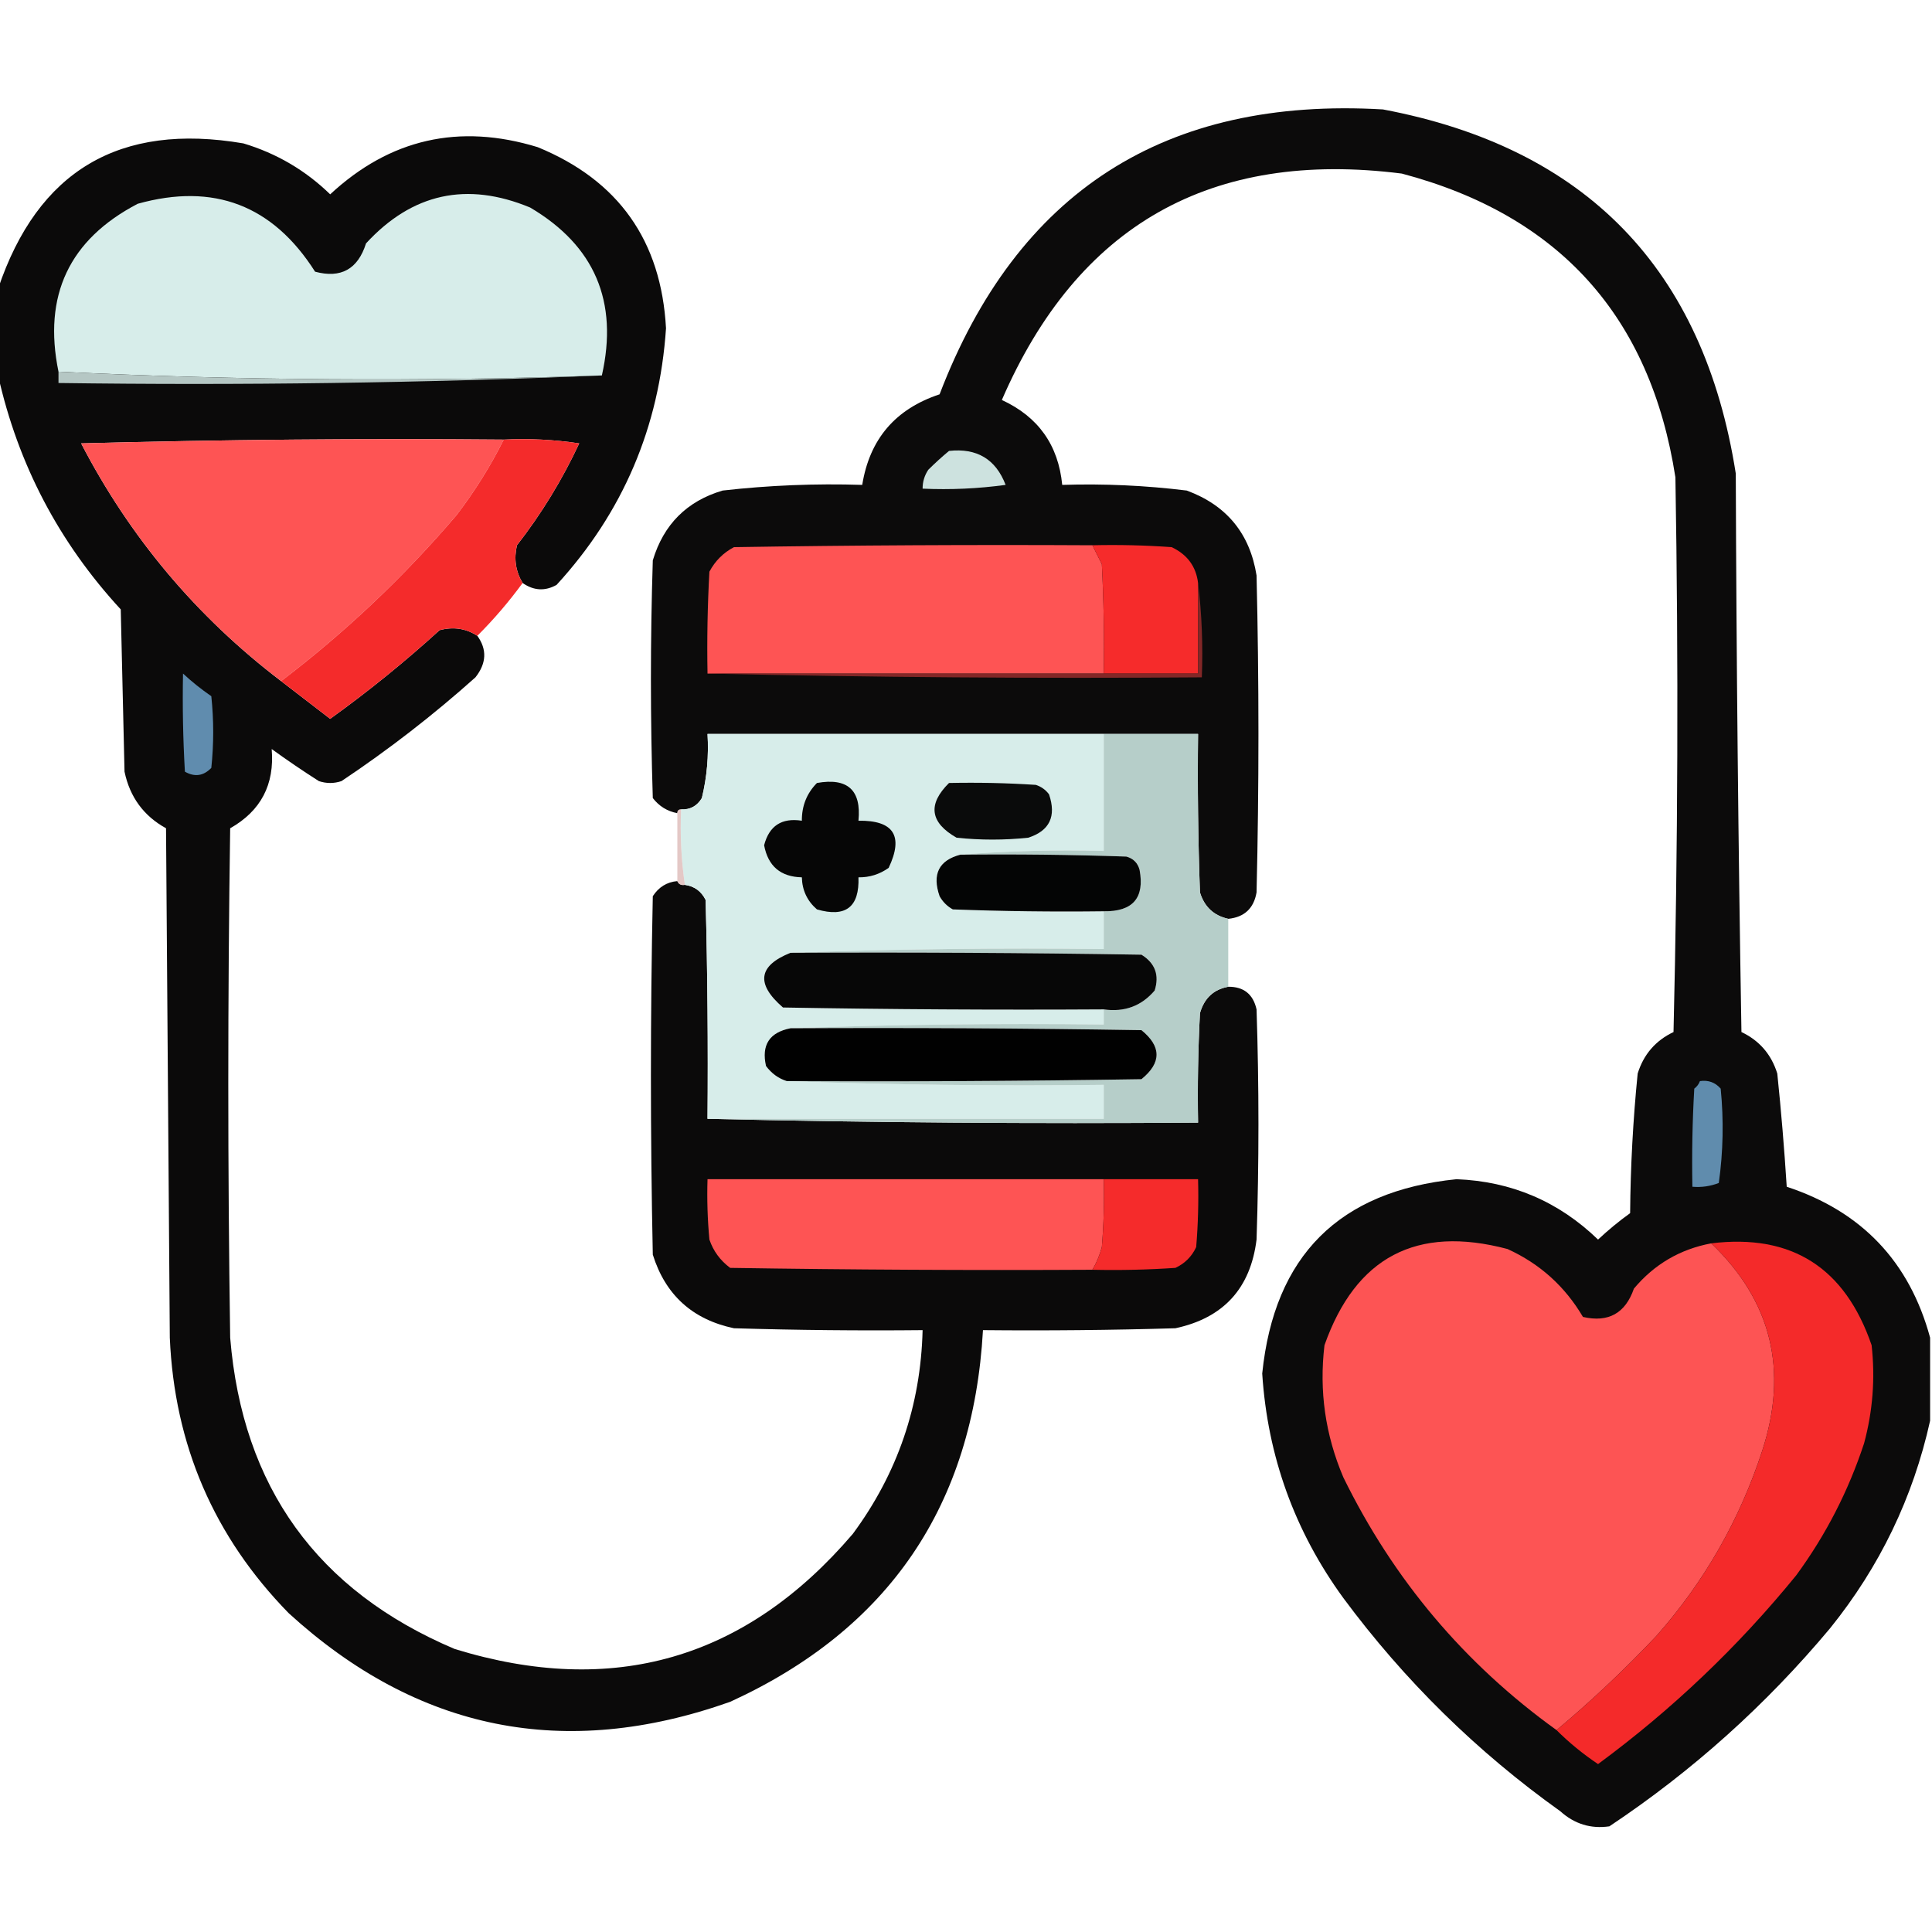 <?xml version="1.0" encoding="UTF-8"?>
<!DOCTYPE svg PUBLIC "-//W3C//DTD SVG 1.1//EN" "http://www.w3.org/Graphics/SVG/1.1/DTD/svg11.dtd">
<svg xmlns="http://www.w3.org/2000/svg" version="1.1" width="512px" height="512px" style="shape-rendering:geometricPrecision; text-rendering:geometricPrecision; image-rendering:optimizeQuality; fill-rule:evenodd; clip-rule:evenodd" xmlns:xlink="http://www.w3.org/1999/xlink">
<g><path style="opacity:0.954" fill="#020101" d="M 511.5,354.5 C 511.5,361.833 511.5,369.167 511.5,376.5C 506.988,396.859 498.155,415.192 485,431.5C 467.988,451.849 448.488,469.349 426.5,484C 421.581,484.714 417.247,483.381 413.5,480C 391.374,464.207 372.207,445.374 356,423.5C 343.093,405.78 335.926,385.947 334.5,364C 337.699,332.801 354.866,315.634 386,312.5C 400.552,313.071 413.052,318.405 423.5,328.5C 426.188,325.978 429.021,323.644 432,321.5C 432.105,309.119 432.772,296.786 434,284.5C 435.573,279.429 438.74,275.762 443.5,273.5C 444.667,224.503 444.833,175.503 444,126.5C 437.378,83.878 413.212,57.045 371.5,46C 320.948,39.599 285.614,59.599 265.5,106C 275.138,110.443 280.471,117.943 281.5,128.5C 292.549,128.15 303.549,128.65 314.5,130C 325.065,133.897 331.231,141.397 333,152.5C 333.667,180.5 333.667,208.5 333,236.5C 332.267,240.733 329.767,243.067 325.5,243.5C 321.671,242.657 319.171,240.323 318,236.5C 317.5,222.504 317.333,208.504 317.5,194.5C 309.167,194.5 300.833,194.5 292.5,194.5C 257.5,194.5 222.5,194.5 187.5,194.5C 187.851,200.262 187.351,205.928 186,211.5C 184.736,213.607 182.903,214.607 180.5,214.5C 179.833,214.5 179.5,214.833 179.5,215.5C 176.845,214.999 174.678,213.666 173,211.5C 172.333,190.5 172.333,169.5 173,148.5C 175.868,138.965 182.035,132.798 191.5,130C 203.78,128.606 216.114,128.106 228.5,128.5C 230.449,116.38 237.283,108.38 249,104.5C 269.564,50.781 308.731,25.614 366.5,29C 420.329,39.163 451.496,71.33 460,125.5C 460.167,174.837 460.667,224.17 461.5,273.5C 466.26,275.762 469.427,279.429 471,284.5C 472.033,294.47 472.866,304.47 473.5,314.5C 493.372,321.038 506.039,334.371 511.5,354.5 Z"/></g>
<g><path style="opacity:0.959" fill="#020101" d="M 138.5,154.5 C 136.657,151.436 136.157,148.103 137,144.5C 143.492,136.16 148.992,127.16 153.5,117.5C 146.866,116.503 140.2,116.17 133.5,116.5C 96.161,116.167 58.827,116.5 21.5,117.5C 34.45,142.452 52.117,163.452 74.5,180.5C 78.791,183.778 83.124,187.112 87.5,190.5C 97.601,183.235 107.268,175.402 116.5,167C 120.149,166.037 123.482,166.537 126.5,168.5C 129.101,172.11 128.934,175.777 126,179.5C 114.799,189.513 102.966,198.68 90.5,207C 88.5,207.667 86.5,207.667 84.5,207C 80.247,204.29 76.08,201.457 72,198.5C 72.8,207.901 69.134,214.901 61,219.5C 60.333,264.5 60.333,309.5 61,354.5C 64.249,394.066 84.083,421.566 120.5,437C 162.452,449.901 197.619,439.734 226,406.5C 237.838,390.486 244.005,372.486 244.5,352.5C 227.83,352.667 211.163,352.5 194.5,352C 183.509,349.674 176.342,343.174 173,332.5C 172.333,300.833 172.333,269.167 173,237.5C 174.571,235.077 176.737,233.744 179.5,233.5C 179.842,234.338 180.508,234.672 181.5,234.5C 184.019,234.848 185.853,236.181 187,238.5C 187.5,257.83 187.667,277.164 187.5,296.5C 230.663,297.499 273.997,297.832 317.5,297.5C 317.334,287.828 317.5,278.161 318,268.5C 319.124,264.538 321.624,262.205 325.5,261.5C 329.597,261.469 332.097,263.469 333,267.5C 333.667,287.833 333.667,308.167 333,328.5C 331.4,341.433 324.233,349.267 311.5,352C 294.503,352.5 277.503,352.667 260.5,352.5C 257.888,398.927 235.555,431.761 193.5,451C 149.668,466.534 110.668,458.7 76.5,427.5C 56.719,407.261 46.219,382.928 45,354.5C 44.667,309.5 44.333,264.5 44,219.5C 38.077,216.232 34.41,211.232 33,204.5C 32.667,190.167 32.333,175.833 32,161.5C 15.61,143.719 4.776,123.052 -0.5,99.5C -0.5,91.833 -0.5,84.167 -0.5,76.5C 10.02,45.228 31.687,32.395 64.5,38C 73.297,40.642 80.963,45.142 87.5,51.5C 103.341,36.791 121.674,32.625 142.5,39C 163.902,47.784 175.235,63.784 176.5,87C 174.746,113.161 165.079,135.827 147.5,155C 144.444,156.715 141.444,156.548 138.5,154.5 Z"/></g>
<g><path style="opacity:1" fill="#d7edea" d="M 159.5,99.5 C 111.354,101.164 63.354,100.83 15.5,98.5C 11.351,78.301 18.351,63.468 36.5,54C 56.643,48.38 72.31,54.38 83.5,72C 90.343,73.839 94.843,71.339 97,64.5C 109.236,51.204 123.736,48.037 140.5,55C 157.596,65.095 163.93,79.928 159.5,99.5 Z"/></g>
<g><path style="opacity:1" fill="#b5c7c4" d="M 15.5,98.5 C 63.354,100.83 111.354,101.164 159.5,99.5C 111.845,101.495 63.845,102.162 15.5,101.5C 15.5,100.5 15.5,99.5 15.5,98.5 Z"/></g>
<g><path style="opacity:1" fill="#fe5454" d="M 133.5,116.5 C 129.98,123.531 125.814,130.197 121,136.5C 107.027,152.881 91.527,167.548 74.5,180.5C 52.117,163.452 34.45,142.452 21.5,117.5C 58.827,116.5 96.161,116.167 133.5,116.5 Z"/></g>
<g><path style="opacity:1" fill="#f42b2b" d="M 133.5,116.5 C 140.2,116.17 146.866,116.503 153.5,117.5C 148.992,127.16 143.492,136.16 137,144.5C 136.157,148.103 136.657,151.436 138.5,154.5C 134.874,159.461 130.874,164.128 126.5,168.5C 123.482,166.537 120.149,166.037 116.5,167C 107.268,175.402 97.601,183.235 87.5,190.5C 83.124,187.112 78.791,183.778 74.5,180.5C 91.527,167.548 107.027,152.881 121,136.5C 125.814,130.197 129.98,123.531 133.5,116.5 Z"/></g>
<g><path style="opacity:1" fill="#cde2df" d="M 251.5,119.5 C 258.887,118.688 263.887,121.688 266.5,128.5C 259.197,129.497 251.863,129.831 244.5,129.5C 244.491,127.692 244.991,126.025 246,124.5C 247.812,122.7 249.645,121.033 251.5,119.5 Z"/></g>
<g><path style="opacity:1" fill="#fe5454" d="M 289.5,144.5 C 290.32,146.14 291.153,147.807 292,149.5C 292.5,159.161 292.666,168.828 292.5,178.5C 257.5,178.5 222.5,178.5 187.5,178.5C 187.334,169.494 187.5,160.494 188,151.5C 189.5,148.667 191.667,146.5 194.5,145C 226.165,144.5 257.832,144.333 289.5,144.5 Z"/></g>
<g><path style="opacity:1" fill="#f62b2b" d="M 289.5,144.5 C 296.508,144.334 303.508,144.5 310.5,145C 314.643,146.957 316.976,150.124 317.5,154.5C 317.5,162.5 317.5,170.5 317.5,178.5C 309.167,178.5 300.833,178.5 292.5,178.5C 292.666,168.828 292.5,159.161 292,149.5C 291.153,147.807 290.32,146.14 289.5,144.5 Z"/></g>
<g><path style="opacity:1" fill="#832727" d="M 317.5,154.5 C 318.493,162.65 318.826,170.983 318.5,179.5C 274.663,179.832 230.997,179.499 187.5,178.5C 222.5,178.5 257.5,178.5 292.5,178.5C 300.833,178.5 309.167,178.5 317.5,178.5C 317.5,170.5 317.5,162.5 317.5,154.5 Z"/></g>
<g><path style="opacity:1" fill="#608cae" d="M 48.5,178.5 C 50.837,180.666 53.337,182.666 56,184.5C 56.667,190.833 56.667,197.167 56,203.5C 53.925,205.648 51.592,205.982 49,204.5C 48.5,195.84 48.334,187.173 48.5,178.5 Z"/></g>
<g><path style="opacity:1" fill="#d7edea" d="M 292.5,194.5 C 292.5,204.833 292.5,215.167 292.5,225.5C 279.656,225.171 266.989,225.505 254.5,226.5C 248.808,228.002 246.975,231.668 249,237.5C 249.833,239 251,240.167 252.5,241C 265.829,241.5 279.163,241.667 292.5,241.5C 292.5,244.833 292.5,248.167 292.5,251.5C 264.662,251.169 236.995,251.502 209.5,252.5C 200.924,255.916 200.257,260.75 207.5,267C 235.831,267.5 264.165,267.667 292.5,267.5C 292.5,268.833 292.5,270.167 292.5,271.5C 264.662,271.169 236.995,271.502 209.5,272.5C 203.913,273.591 201.746,276.924 203,282.5C 204.451,284.464 206.284,285.797 208.5,286.5C 236.328,287.498 264.328,287.831 292.5,287.5C 292.5,290.5 292.5,293.5 292.5,296.5C 257.5,296.5 222.5,296.5 187.5,296.5C 187.667,277.164 187.5,257.83 187,238.5C 185.853,236.181 184.019,234.848 181.5,234.5C 180.54,227.922 180.207,221.255 180.5,214.5C 182.903,214.607 184.736,213.607 186,211.5C 187.351,205.928 187.851,200.262 187.5,194.5C 222.5,194.5 257.5,194.5 292.5,194.5 Z"/></g>
<g><path style="opacity:1" fill="#b6cec9" d="M 292.5,194.5 C 300.833,194.5 309.167,194.5 317.5,194.5C 317.333,208.504 317.5,222.504 318,236.5C 319.171,240.323 321.671,242.657 325.5,243.5C 325.5,249.5 325.5,255.5 325.5,261.5C 321.624,262.205 319.124,264.538 318,268.5C 317.5,278.161 317.334,287.828 317.5,297.5C 273.997,297.832 230.663,297.499 187.5,296.5C 222.5,296.5 257.5,296.5 292.5,296.5C 292.5,293.5 292.5,290.5 292.5,287.5C 264.328,287.831 236.328,287.498 208.5,286.5C 239.835,286.667 271.168,286.5 302.5,286C 307.833,281.667 307.833,277.333 302.5,273C 271.502,272.5 240.502,272.333 209.5,272.5C 236.995,271.502 264.662,271.169 292.5,271.5C 292.5,270.167 292.5,268.833 292.5,267.5C 298.008,268.278 302.508,266.611 306,262.5C 307.293,258.418 306.126,255.251 302.5,253C 271.502,252.5 240.502,252.333 209.5,252.5C 236.995,251.502 264.662,251.169 292.5,251.5C 292.5,248.167 292.5,244.833 292.5,241.5C 300.22,241.62 303.387,237.953 302,230.5C 301.5,228.667 300.333,227.5 298.5,227C 283.837,226.5 269.17,226.333 254.5,226.5C 266.989,225.505 279.656,225.171 292.5,225.5C 292.5,215.167 292.5,204.833 292.5,194.5 Z"/></g>
<g><path style="opacity:1" fill="#060606" d="M 216.5,207.5 C 224.629,206.051 228.296,209.384 227.5,217.5C 236.85,217.365 239.517,221.532 235.5,230C 233.091,231.707 230.425,232.54 227.5,232.5C 227.784,240.379 224.117,243.212 216.5,241C 213.922,238.772 212.589,235.939 212.5,232.5C 206.875,232.376 203.541,229.542 202.5,224C 203.837,218.838 207.171,216.671 212.5,217.5C 212.475,213.564 213.809,210.23 216.5,207.5 Z"/></g>
<g><path style="opacity:1" fill="#0a0b0b" d="M 251.5,207.5 C 259.174,207.334 266.841,207.5 274.5,208C 275.931,208.465 277.097,209.299 278,210.5C 279.992,216.337 278.158,220.171 272.5,222C 266.167,222.667 259.833,222.667 253.5,222C 246.452,217.987 245.785,213.154 251.5,207.5 Z"/></g>
<g><path style="opacity:0.722" fill="#d9b2b0" d="M 180.5,214.5 C 180.207,221.255 180.54,227.922 181.5,234.5C 180.508,234.672 179.842,234.338 179.5,233.5C 179.5,227.5 179.5,221.5 179.5,215.5C 179.5,214.833 179.833,214.5 180.5,214.5 Z"/></g>
<g><path style="opacity:1" fill="#040505" d="M 254.5,226.5 C 269.17,226.333 283.837,226.5 298.5,227C 300.333,227.5 301.5,228.667 302,230.5C 303.387,237.953 300.22,241.62 292.5,241.5C 279.163,241.667 265.829,241.5 252.5,241C 251,240.167 249.833,239 249,237.5C 246.975,231.668 248.808,228.002 254.5,226.5 Z"/></g>
<g><path style="opacity:1" fill="#070707" d="M 209.5,252.5 C 240.502,252.333 271.502,252.5 302.5,253C 306.126,255.251 307.293,258.418 306,262.5C 302.508,266.611 298.008,268.278 292.5,267.5C 264.165,267.667 235.831,267.5 207.5,267C 200.257,260.75 200.924,255.916 209.5,252.5 Z"/></g>
<g><path style="opacity:1" fill="#010101" d="M 209.5,272.5 C 240.502,272.333 271.502,272.5 302.5,273C 307.833,277.333 307.833,281.667 302.5,286C 271.168,286.5 239.835,286.667 208.5,286.5C 206.284,285.797 204.451,284.464 203,282.5C 201.746,276.924 203.913,273.591 209.5,272.5 Z"/></g>
<g><path style="opacity:1" fill="#608cad" d="M 450.5,286.5 C 452.722,286.178 454.556,286.845 456,288.5C 456.832,296.853 456.665,305.187 455.5,313.5C 453.253,314.374 450.92,314.708 448.5,314.5C 448.334,305.827 448.5,297.16 449,288.5C 449.717,287.956 450.217,287.289 450.5,286.5 Z"/></g>
<g><path style="opacity:1" fill="#fe5454" d="M 292.5,312.5 C 292.666,318.509 292.499,324.509 292,330.5C 291.427,332.641 290.594,334.641 289.5,336.5C 257.498,336.667 225.498,336.5 193.5,336C 190.865,334.039 189.031,331.539 188,328.5C 187.501,323.177 187.334,317.844 187.5,312.5C 222.5,312.5 257.5,312.5 292.5,312.5 Z"/></g>
<g><path style="opacity:1" fill="#f52b2b" d="M 292.5,312.5 C 300.833,312.5 309.167,312.5 317.5,312.5C 317.666,318.509 317.499,324.509 317,330.5C 315.833,333 314,334.833 311.5,336C 304.174,336.5 296.841,336.666 289.5,336.5C 290.594,334.641 291.427,332.641 292,330.5C 292.499,324.509 292.666,318.509 292.5,312.5 Z"/></g>
<g><path style="opacity:1" fill="#fd5454" d="M 453.5,329.5 C 469.464,344.777 473.964,363.11 467,384.5C 461.01,402.822 451.676,419.156 439,433.5C 430.599,442.404 421.766,450.737 412.5,458.5C 388.096,440.924 369.262,418.591 356,391.5C 351.221,380.271 349.554,368.604 351,356.5C 359.252,333.123 375.418,324.623 399.5,331C 408.06,334.893 414.727,340.893 419.5,349C 426.234,350.549 430.734,348.049 433,341.5C 438.404,335.048 445.237,331.048 453.5,329.5 Z"/></g>
<g><path style="opacity:1" fill="#f42a2a" d="M 412.5,458.5 C 421.766,450.737 430.599,442.404 439,433.5C 451.676,419.156 461.01,402.822 467,384.5C 473.964,363.11 469.464,344.777 453.5,329.5C 474.777,326.907 488.944,335.907 496,356.5C 496.973,365.299 496.306,373.965 494,382.5C 489.833,395.169 483.833,406.836 476,417.5C 460.626,436.373 443.126,453.04 423.5,467.5C 419.499,464.825 415.832,461.825 412.5,458.5 Z"/></g>
</svg>
